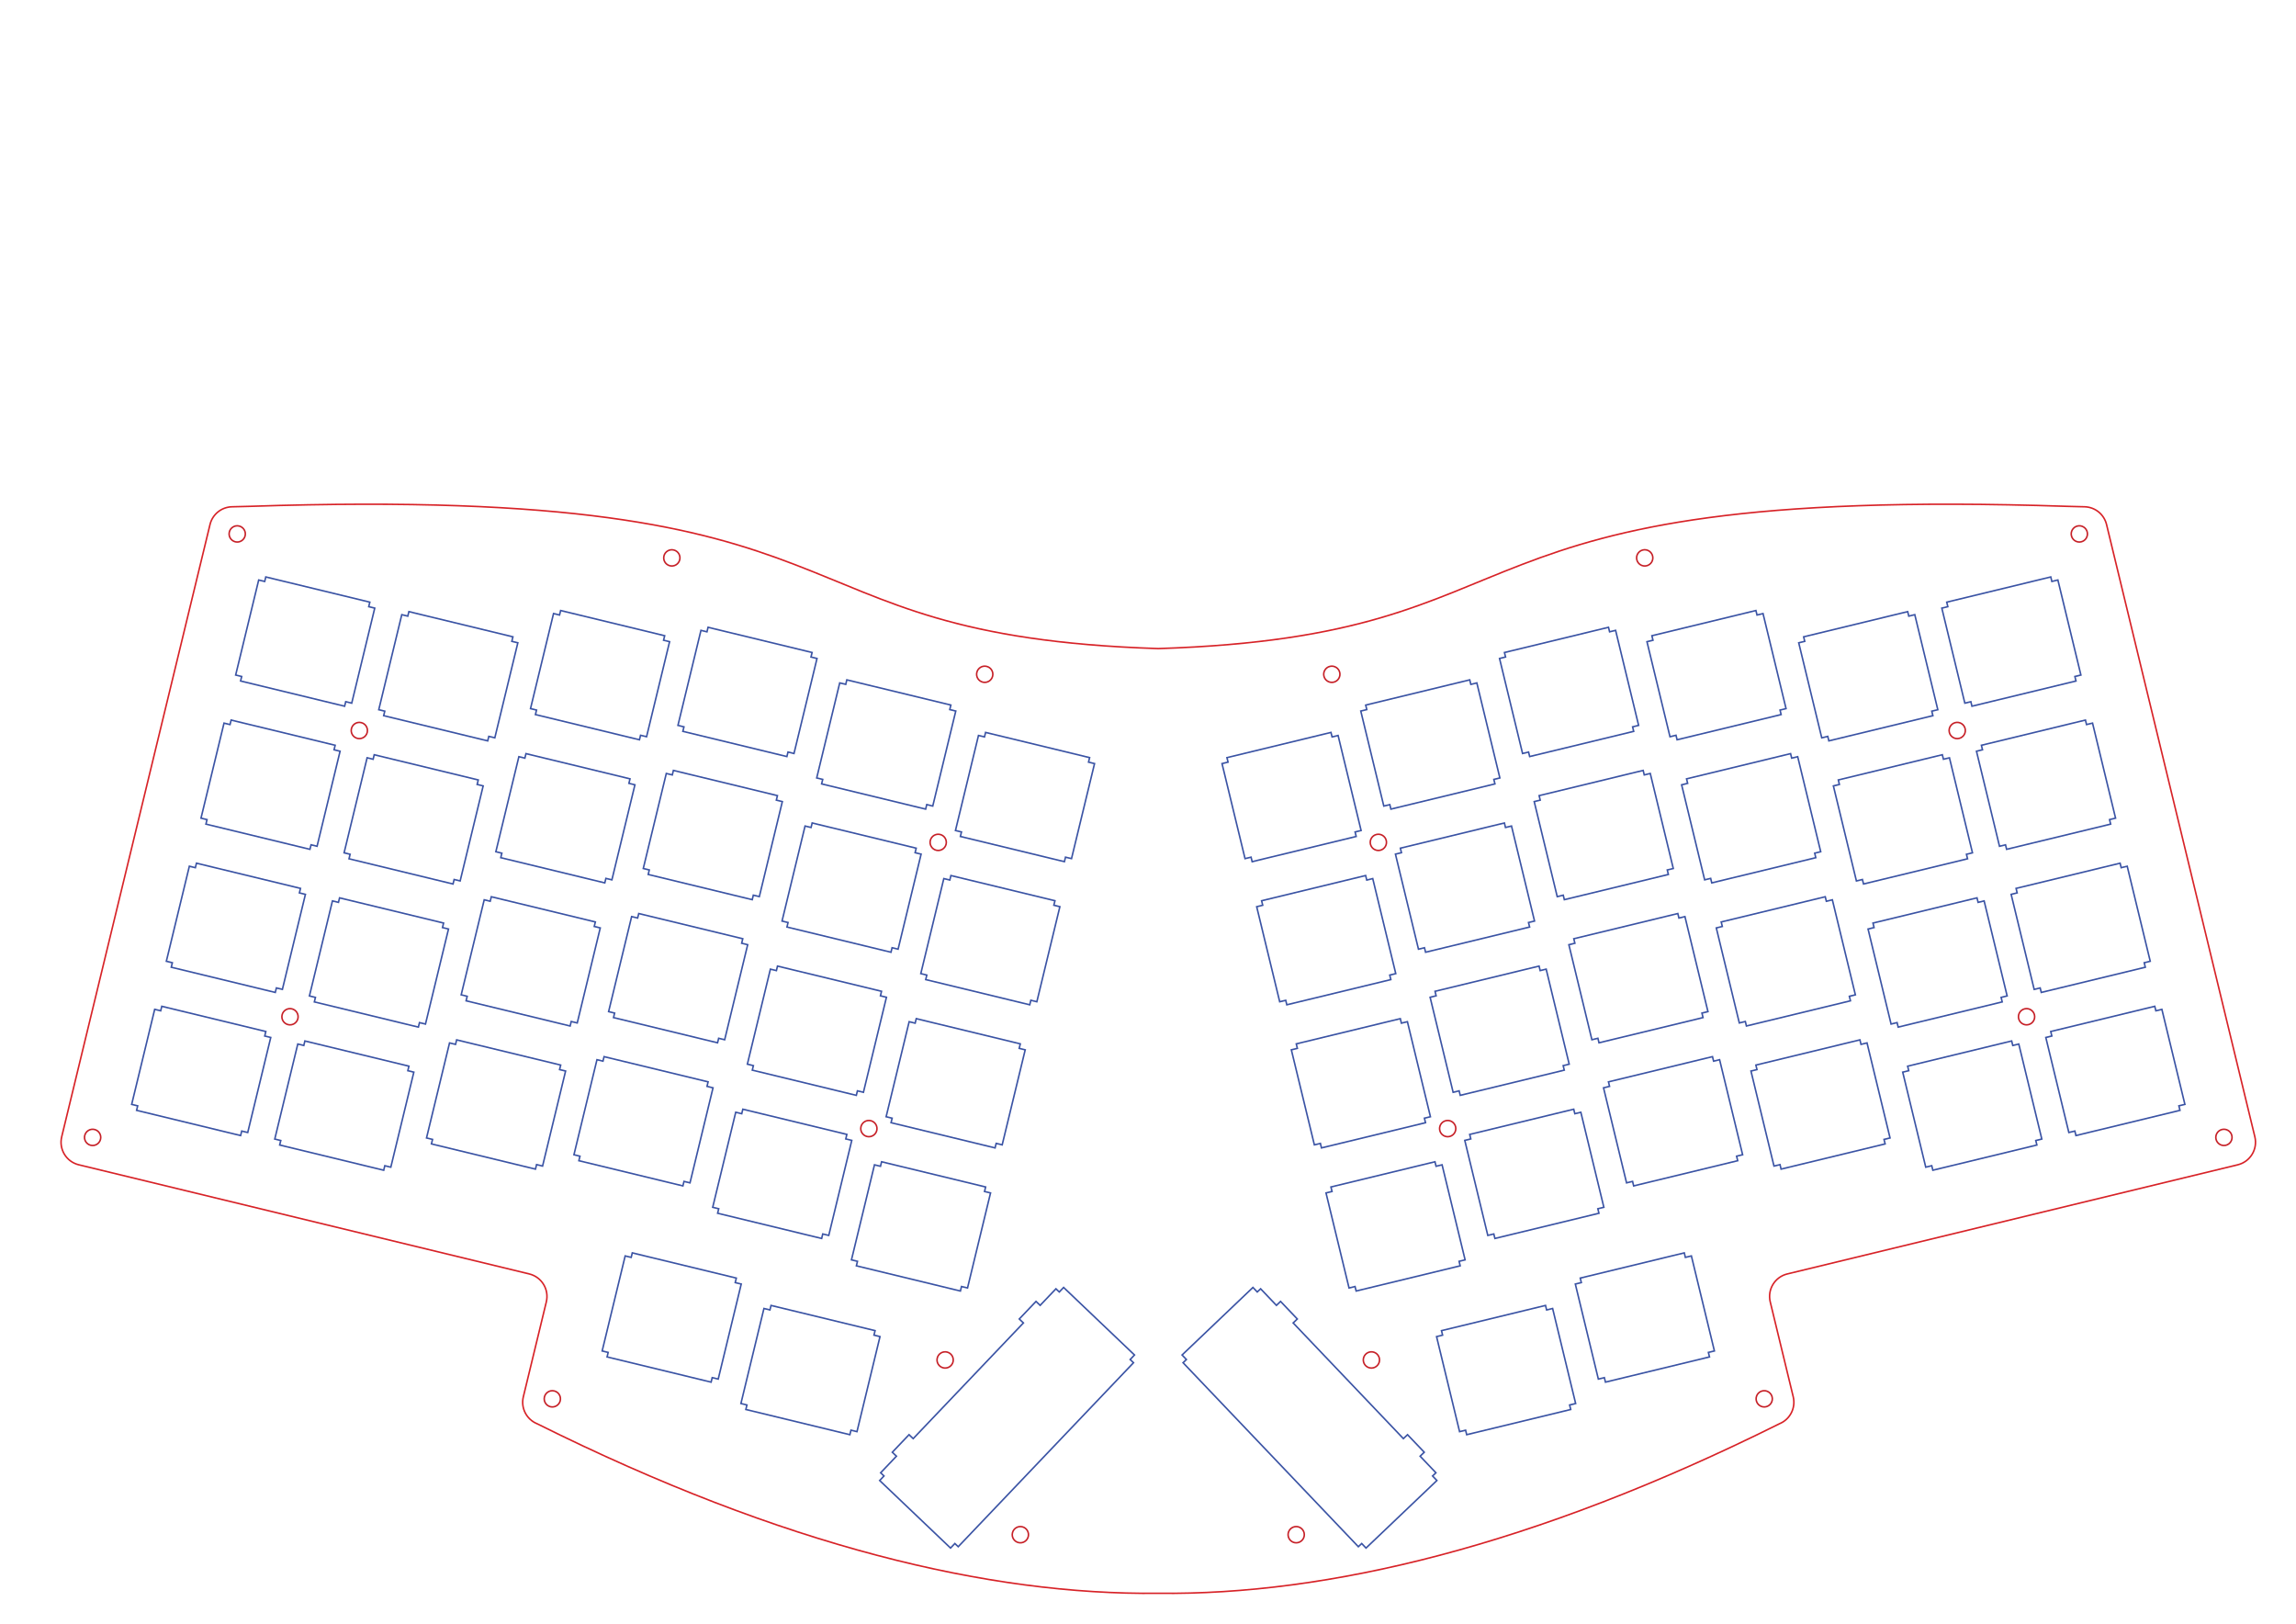 <?xml version="1.0" encoding="UTF-8" standalone="no"?>
<!-- Created with Inkscape (http://www.inkscape.org/) -->

<svg
   xmlns:dc="http://purl.org/dc/elements/1.1/"
   xmlns:cc="http://creativecommons.org/ns#"
   xmlns:rdf="http://www.w3.org/1999/02/22-rdf-syntax-ns#"
   xmlns:svg="http://www.w3.org/2000/svg"
   xmlns="http://www.w3.org/2000/svg"
   xmlns:sodipodi="http://sodipodi.sourceforge.net/DTD/sodipodi-0.dtd"
   xmlns:inkscape="http://www.inkscape.org/namespaces/inkscape"
   version="1.1"
   id="svg5207"
   xml:space="preserve"
   width="297mm"
   height="210mm"
   viewBox="0 0 1122.52 793.701"
   sodipodi:docname="atreis-switch-plate2.svg"
   inkscape:version="0.92.2 5c3e80d, 2017-08-06"><defs
     id="defs5211"><inkscape:path-effect
       effect="mirror_symmetry"
       start_point="400.86,0.288"
       end_point="400.86,379.266"
       center_point="400.86,189.777"
       id="path-effect5397"
       is_visible="true"
       mode="free"
       discard_orig_path="false"
       fuse_paths="true"
       oposite_fuse="false" /><clipPath
       clipPathUnits="userSpaceOnUse"
       id="clipPath5223"><path
         d="m 0,379.554 347.607,0 L 656.674,538.64 830.381,201.168 443.11,1.828 435.563,16.491 435.563,0 H 0 Z"
         id="path5221"
         inkscape:connector-curvature="0"
         inkscape:original-d="M 0,379.554 H 435.563 V 0 H 0 Z" /></clipPath></defs><sodipodi:namedview
     pagecolor="#ffffff"
     bordercolor="#666666"
     borderopacity="1"
     objecttolerance="10"
     gridtolerance="10"
     guidetolerance="10"
     inkscape:pageopacity="0"
     inkscape:pageshadow="2"
     inkscape:window-width="1916"
     inkscape:window-height="1041"
     id="namedview5209"
     showgrid="false"
     units="mm"
     inkscape:zoom="0.59732243"
     inkscape:cx="422.9319"
     inkscape:cy="604.94511"
     inkscape:window-x="3840"
     inkscape:window-y="18"
     inkscape:window-maximized="0"
     inkscape:current-layer="g5215"
     showguides="true"
     inkscape:lockguides="false"
     inkscape:measure-start="25.9491,439.461"
     inkscape:measure-end="585.01,634.926"><inkscape:grid
       type="xygrid"
       id="grid3998" /></sodipodi:namedview><g
     id="g5215"
     inkscape:groupmode="layer"
     inkscape:label="iris-switch-plate"
     transform="matrix(1.333,0,0,-1.333,0,793.701)"
     style="display:inline"><g
       id="g4125"
       transform="translate(23.961,-211.077)"><g
         inkscape:path-effect="#path-effect5397"
         clip-path="none"
         mask="none"
         id="g5217"><g
           transform="rotate(-13.618,1191.192,254.106)"
           clip-path="url(#clipPath5223)"
           id="g5219"><g
             transform="translate(14.338,107.504)"
             id="g5225"><path
               inkscape:original-d="m 0,0 c 0,-1.644 -1.333,-2.976 -2.976,-2.976 -1.644,0 -2.977,1.332 -2.977,2.976 0,1.644 1.333,2.976 2.977,2.976 C -1.333,2.976 0,1.644 0,0 Z"
               inkscape:connector-curvature="0"
               id="path5227"
               style="fill:none;stroke:#c62027;stroke-width:0.567;stroke-linecap:round;stroke-linejoin:round;stroke-miterlimit:4;stroke-dasharray:none;stroke-opacity:1"
               d="m 0,0 c 0,-1.644 -1.333,-2.976 -2.976,-2.976 -1.644,0 -2.977,1.332 -2.977,2.976 0,1.644 1.333,2.976 2.977,2.976 C -1.333,2.976 0,1.644 0,0 Z m 754.095,182.687 c 0.752,-1.462 2.547,-2.036 4.008,-1.284 1.462,0.752 2.037,2.547 1.285,4.008 -0.752,1.462 -2.547,2.036 -4.009,1.284 -1.461,-0.752 -2.036,-2.546 -1.284,-4.008 z" /></g><g
             transform="translate(200.776,54.024)"
             id="g5229"><path
               inkscape:original-d="m 0,0 c 0,-1.644 -1.333,-2.976 -2.976,-2.976 -1.644,0 -2.977,1.332 -2.977,2.976 0,1.644 1.333,2.976 2.977,2.976 C -1.333,2.976 0,1.644 0,0 Z"
               inkscape:connector-curvature="0"
               id="path5231"
               style="fill:none;stroke:#c62027;stroke-width:0.567;stroke-linecap:round;stroke-linejoin:round;stroke-miterlimit:4;stroke-dasharray:none;stroke-opacity:1"
               d="m 0,0 c 0,-1.644 -1.333,-2.976 -2.976,-2.976 -1.644,0 -2.977,1.332 -2.977,2.976 0,1.644 1.333,2.976 2.977,2.976 C -1.333,2.976 0,1.644 0,0 Z m 426.366,103.292 c 0.752,-1.462 2.547,-2.036 4.008,-1.284 1.462,0.752 2.037,2.547 1.285,4.008 -0.752,1.462 -2.547,2.036 -4.009,1.284 -1.461,-0.752 -2.036,-2.546 -1.284,-4.008 z" /></g><g
             transform="translate(359.588,12.191)"
             id="g5233"><path
               inkscape:original-d="m 19.750983,33.831939 c 0,-1.644 -1.333,-2.976 -2.976,-2.976 -1.644,0 -2.977,1.332 -2.977,2.976 0,1.644 1.333,2.976 2.977,2.976 1.643,0 2.976,-1.332 2.976,-2.976 z"
               inkscape:connector-curvature="0"
               id="path5235"
               style="fill:none;stroke:#c62027;stroke-width:0.567;stroke-linecap:round;stroke-linejoin:round;stroke-miterlimit:4;stroke-dasharray:none;stroke-opacity:1"
               d="m 19.751,33.832 c 0,-1.644 -1.333,-2.976 -2.976,-2.976 -1.644,0 -2.977,1.332 -2.977,2.976 0,1.644 1.333,2.976 2.977,2.976 1.643,0 2.976,-1.332 2.976,-2.976 z m 92.699,22.457 c 0.752,-1.462 2.547,-2.036 4.008,-1.284 1.462,0.752 2.037,2.547 1.285,4.008 -0.752,1.462 -2.547,2.036 -4.009,1.284 -1.461,-0.752 -2.036,-2.546 -1.284,-4.008 z" /></g><g
             transform="translate(426.317,128.108)"
             id="g5237"><path
               inkscape:original-d="m 0,0 c 0,-1.644 -1.333,-2.976 -2.976,-2.976 -1.644,0 -2.977,1.332 -2.977,2.976 0,1.644 1.333,2.976 2.977,2.976 C -1.333,2.976 0,1.644 0,0 Z"
               inkscape:connector-curvature="0"
               id="path5239"
               style="fill:none;stroke:#c62027;stroke-width:0.567;stroke-linecap:round;stroke-linejoin:round;stroke-miterlimit:4;stroke-dasharray:none;stroke-opacity:1"
               d="" /></g><g
             transform="translate(292.348,349.595)"
             id="g5245"><path
               inkscape:original-d="m 0,0 c 0,-1.644 -1.333,-2.976 -2.976,-2.976 -1.644,0 -2.977,1.332 -2.977,2.976 0,1.644 1.333,2.976 2.977,2.976 C -1.333,2.976 0,1.644 0,0 Z"
               inkscape:connector-curvature="0"
               id="path5247"
               style="fill:none;stroke:#c62027;stroke-width:0.567;stroke-linecap:round;stroke-linejoin:round;stroke-miterlimit:4;stroke-dasharray:none;stroke-opacity:1"
               d="m 0,0 c 0,-1.644 -1.333,-2.976 -2.976,-2.976 -1.644,0 -2.977,1.332 -2.977,2.976 0,1.644 1.333,2.976 2.977,2.976 C -1.333,2.976 0,1.644 0,0 Z m 118.102,28.611 c 0.752,-1.462 2.547,-2.036 4.008,-1.284 1.462,0.752 2.037,2.547 1.285,4.008 -0.752,1.462 -2.547,2.036 -4.009,1.284 -1.461,-0.752 -2.036,-2.546 -1.284,-4.008 z" /></g><g
             transform="translate(151.859,365.65)"
             id="g5249"><path
               inkscape:original-d="m 18.906655,-1.5932279 c 0,-1.644 -1.333,-2.976 -2.976,-2.976 -1.644,0 -2.977,1.332 -2.977,2.976 0,1.6439999 1.333,2.9759999 2.977,2.9759999 1.643,0 2.976,-1.332 2.976,-2.9759999 z"
               inkscape:connector-curvature="0"
               id="path5251"
               style="fill:none;stroke:#c62027;stroke-width:0.567;stroke-linecap:round;stroke-linejoin:round;stroke-miterlimit:4;stroke-dasharray:none;stroke-opacity:1"
               d="m 18.907,-1.593 c 0,-1.644 -1.333,-2.976 -2.976,-2.976 -1.644,0 -2.977,1.332 -2.977,2.976 0,1.644 1.333,2.976 2.977,2.976 1.643,0 2.976,-1.332 2.976,-2.976 z M 360.076,81.059 c 0.752,-1.462 2.547,-2.036 4.008,-1.284 1.462,0.752 2.037,2.547 1.285,4.008 -0.752,1.462 -2.547,2.036 -4.009,1.284 -1.461,-0.752 -2.036,-2.546 -1.284,-4.008 z" /></g><g
             transform="translate(13.776,335.066)"
             id="g5253"><path
               inkscape:original-d="m 0,0 c 0,-1.644 -1.333,-2.976 -2.976,-2.976 -1.644,0 -2.977,1.332 -2.977,2.976 0,1.644 1.333,2.976 2.977,2.976 C -1.333,2.976 0,1.644 0,0 Z"
               inkscape:connector-curvature="0"
               id="path5255"
               style="fill:none;stroke:#c62027;stroke-width:0.567;stroke-linecap:round;stroke-linejoin:round;stroke-miterlimit:4;stroke-dasharray:none;stroke-opacity:1"
               d="m 0,0 c 0,-1.644 -1.333,-2.976 -2.976,-2.976 -1.644,0 -2.977,1.332 -2.977,2.976 0,1.644 1.333,2.976 2.977,2.976 C -1.333,2.976 0,1.644 0,0 Z m 651.011,157.714 c 0.752,-1.462 2.547,-2.036 4.008,-1.284 1.462,0.752 2.037,2.547 1.285,4.008 -0.752,1.462 -2.547,2.036 -4.009,1.284 -1.461,-0.752 -2.036,-2.546 -1.284,-4.008 z" /></g><g
             transform="translate(74.276,275.546)"
             id="g5257"><path
               inkscape:original-d="m 0,0 c 0,-1.644 -1.333,-2.976 -2.976,-2.976 -1.644,0 -2.977,1.332 -2.977,2.976 0,1.644 1.333,2.976 2.977,2.976 C -1.333,2.976 0,1.644 0,0 Z"
               inkscape:connector-curvature="0"
               id="path5259"
               style="fill:none;stroke:#c62027;stroke-width:0.567;stroke-linecap:round;stroke-linejoin:round;stroke-miterlimit:4;stroke-dasharray:none;stroke-opacity:1"
               d="m 0,0 c 0,-1.644 -1.333,-2.976 -2.976,-2.976 -1.644,0 -2.977,1.332 -2.977,2.976 0,1.644 1.333,2.976 2.977,2.976 C -1.333,2.976 0,1.644 0,0 Z m 563.959,136.625 c 0.752,-1.462 2.547,-2.036 4.008,-1.284 1.462,0.752 2.037,2.547 1.285,4.008 -0.752,1.462 -2.547,2.036 -4.009,1.284 -1.461,-0.752 -2.036,-2.546 -1.284,-4.008 z" /></g><g
             transform="translate(74.276,167.546)"
             id="g5261"><path
               inkscape:original-d="m 0,0 c 0,-1.644 -1.333,-2.976 -2.976,-2.976 -1.644,0 -2.977,1.332 -2.977,2.976 0,1.644 1.333,2.976 2.977,2.976 C -1.333,2.976 0,1.644 0,0 Z"
               inkscape:connector-curvature="0"
               id="path5263"
               style="fill:none;stroke:#c62027;stroke-width:0.567;stroke-linecap:round;stroke-linejoin:round;stroke-miterlimit:4;stroke-dasharray:none;stroke-opacity:1"
               d="m 0,0 c 0,-1.644 -1.333,-2.976 -2.976,-2.976 -1.644,0 -2.977,1.332 -2.977,2.976 0,1.644 1.333,2.976 2.977,2.976 C -1.333,2.976 0,1.644 0,0 Z m 613.386,148.599 c 0.752,-1.462 2.547,-2.036 4.008,-1.284 1.462,0.752 2.037,2.547 1.285,4.008 -0.752,1.462 -2.547,2.036 -4.009,1.284 -1.461,-0.752 -2.036,-2.546 -1.284,-4.008 z" /></g><g
             transform="translate(290.276,177.671)"
             id="g5265"><path
               inkscape:original-d="m 0,0 c 0,-1.644 -1.333,-2.976 -2.976,-2.976 -1.644,0 -2.977,1.332 -2.977,2.976 0,1.644 1.333,2.976 2.977,2.976 C -1.333,2.976 0,1.644 0,0 Z"
               inkscape:connector-curvature="0"
               id="path5267"
               style="fill:none;stroke:#c62027;stroke-width:0.567;stroke-linecap:round;stroke-linejoin:round;stroke-miterlimit:4;stroke-dasharray:none;stroke-opacity:1"
               d="m 0,0 c 0,-1.644 -1.333,-2.976 -2.976,-2.976 -1.644,0 -2.977,1.332 -2.977,2.976 0,1.644 1.333,2.976 2.977,2.976 C -1.333,2.976 0,1.644 0,0 Z m 200.701,48.622 c 0.752,-1.462 2.547,-2.036 4.008,-1.284 1.462,0.752 2.037,2.547 1.285,4.008 -0.752,1.462 -2.547,2.036 -4.009,1.284 -1.461,-0.752 -2.036,-2.546 -1.284,-4.008 z" /></g><g
             transform="translate(290.276,285.671)"
             id="g5269"><path
               inkscape:original-d="m 0,0 c 0,-1.644 -1.333,-2.976 -2.976,-2.976 -1.644,0 -2.977,1.332 -2.977,2.976 0,1.644 1.333,2.976 2.977,2.976 C -1.333,2.976 0,1.644 0,0 Z"
               inkscape:connector-curvature="0"
               id="path5271"
               style="fill:none;stroke:#c62027;stroke-width:0.567;stroke-linecap:round;stroke-linejoin:round;stroke-miterlimit:4;stroke-dasharray:none;stroke-opacity:1"
               d="m 0,0 c 0,-1.644 -1.333,-2.976 -2.976,-2.976 -1.644,0 -2.977,1.332 -2.977,2.976 0,1.644 1.333,2.976 2.977,2.976 C -1.333,2.976 0,1.644 0,0 Z m 151.273,36.648 c 0.752,-1.462 2.547,-2.036 4.008,-1.284 1.462,0.752 2.037,2.547 1.285,4.008 -0.752,1.462 -2.547,2.036 -4.009,1.284 -1.461,-0.752 -2.036,-2.546 -1.284,-4.008 z" /></g><g
             transform="translate(337.438,101.802)"
             id="g5281"><path
               inkscape:original-d="m 0,0 c 0,-1.644 -1.333,-2.976 -2.976,-2.976 -1.644,0 -2.977,1.332 -2.977,2.976 0,1.644 1.333,2.976 2.977,2.976 C -1.333,2.976 0,1.644 0,0 Z"
               inkscape:connector-curvature="0"
               id="path5283"
               style="fill:none;stroke:#c62027;stroke-width:0.567;stroke-linecap:round;stroke-linejoin:round;stroke-miterlimit:4;stroke-dasharray:none;stroke-opacity:1"
               d="m 0,0 c 0,-1.644 -1.333,-2.976 -2.976,-2.976 -1.644,0 -2.977,1.332 -2.977,2.976 0,1.644 1.333,2.976 2.977,2.976 C -1.333,2.976 0,1.644 0,0 Z m 146.326,35.449 c 0.752,-1.462 2.547,-2.036 4.008,-1.284 1.462,0.752 2.037,2.547 1.285,4.008 -0.752,1.462 -2.547,2.036 -4.009,1.284 -1.461,-0.752 -2.036,-2.546 -1.284,-4.008 z" /></g><g
             transform="translate(267.696,106.195)"
             id="g5285"><path
               inkscape:original-d="M 0,0 V -1.701 H -2.268 V -37.559 H 0 v -1.701 h 39.26 v 1.701 h 2.268 V -1.701 H 39.26 V 0 Z"
               inkscape:connector-curvature="0"
               id="path5287"
               style="fill:none;stroke:#3a53a4;stroke-width:0.567;stroke-linecap:butt;stroke-linejoin:miter;stroke-miterlimit:4;stroke-dasharray:none;stroke-opacity:1"
               d="M 0,0 V -1.701 H -2.268 V -37.559 H 0 v -1.701 h 39.26 v 1.701 h 2.268 V -1.701 H 39.26 V 0 Z m 276.068,66.88 0.778,-1.512 2.017,1.038 16.411,-31.882 -2.017,-1.038 0.778,-1.512 -34.907,-17.968 -0.778,1.512 -2.017,-1.038 -16.411,31.882 2.017,1.038 -0.778,1.512 z" /></g><g
             transform="translate(213.696,112.944)"
             id="g5289"><path
               inkscape:original-d="M 0,0 V -1.701 H -2.268 V -37.559 H 0 v -1.701 h 39.26 v 1.701 h 2.268 V -1.701 H 39.26 V 0 Z"
               inkscape:connector-curvature="0"
               id="path5291"
               style="fill:none;stroke:#3a53a4;stroke-width:0.567;stroke-linecap:butt;stroke-linejoin:miter;stroke-miterlimit:4;stroke-dasharray:none;stroke-opacity:1"
               d="M 0,0 V -1.701 H -2.268 V -37.559 H 0 v -1.701 h 39.26 v 1.701 h 2.268 V -1.701 H 39.26 V 0 Z m 374.992,90.846 0.778,-1.512 2.017,1.038 16.411,-31.882 -2.017,-1.038 0.778,-1.512 -34.907,-17.968 -0.778,1.512 -2.017,-1.038 -16.411,31.882 2.017,1.038 -0.778,1.512 z" /></g><g
             transform="translate(24.697,160.195)"
             id="g5293"><path
               inkscape:original-d="M 0,0 V -1.701 H -2.268 V -37.559 H 0 v -1.701 h 39.26 v 1.701 h 2.268 V -1.701 H 39.26 V 0 Z"
               inkscape:connector-curvature="0"
               id="path5295"
               style="fill:none;stroke:#3a53a4;stroke-width:0.567;stroke-linecap:butt;stroke-linejoin:miter;stroke-miterlimit:4;stroke-dasharray:none;stroke-opacity:1"
               d="M 0,0 V -1.701 H -2.268 V -37.559 H 0 v -1.701 h 39.26 v 1.701 h 2.268 V -1.701 H 39.26 V 0 Z m 710.412,172.105 0.778,-1.512 2.017,1.038 16.411,-31.882 -2.017,-1.038 0.778,-1.512 -34.907,-17.968 -0.778,1.512 -2.017,-1.038 -16.411,31.882 2.017,1.038 -0.778,1.512 z" /></g><g
             transform="translate(78.697,160.195)"
             id="g5297"><path
               inkscape:original-d="M 0,0 V -1.701 H -2.268 V -37.559 H 0 v -1.701 h 39.26 v 1.701 h 2.268 V -1.701 H 39.26 V 0 Z"
               inkscape:connector-curvature="0"
               id="path5299"
               style="fill:none;stroke:#3a53a4;stroke-width:0.567;stroke-linecap:butt;stroke-linejoin:miter;stroke-miterlimit:4;stroke-dasharray:none;stroke-opacity:1"
               d="M 0,0 V -1.701 H -2.268 V -37.559 H 0 v -1.701 h 39.26 v 1.701 h 2.268 V -1.701 H 39.26 V 0 Z m 608.399,147.391 0.778,-1.512 2.017,1.038 16.411,-31.882 -2.017,-1.038 0.778,-1.512 -34.907,-17.968 -0.778,1.512 -2.017,-1.038 -16.411,31.882 2.017,1.038 -0.778,1.512 z" /></g><g
             transform="translate(294.696,166.944)"
             id="g5301"><path
               inkscape:original-d="M 0,0 V -1.701 H -2.268 V -37.559 H 0 v -1.701 h 39.26 v 1.701 h 2.268 V -1.701 H 39.26 V 0 Z"
               inkscape:connector-curvature="0"
               id="path5303"
               style="fill:none;stroke:#3a53a4;stroke-width:0.567;stroke-linecap:butt;stroke-linejoin:miter;stroke-miterlimit:4;stroke-dasharray:none;stroke-opacity:1"
               d="M 0,0 V -1.701 H -2.268 V -37.559 H 0 v -1.701 h 39.26 v 1.701 h 2.268 V -1.701 H 39.26 V 0 Z m 197.259,47.788 0.778,-1.512 2.017,1.038 16.411,-31.882 -2.017,-1.038 0.778,-1.512 -34.907,-17.968 -0.778,1.512 -2.017,-1.038 -16.411,31.882 2.017,1.038 -0.778,1.512 z" /></g><g
             transform="translate(132.696,173.694)"
             id="g5305"><path
               inkscape:original-d="M 0,0 V -1.701 H -2.268 V -37.559 H 0 v -1.701 h 39.26 v 1.701 h 2.268 V -1.701 H 39.26 V 0 Z"
               inkscape:connector-curvature="0"
               id="path5307"
               style="fill:none;stroke:#3a53a4;stroke-width:0.567;stroke-linecap:butt;stroke-linejoin:miter;stroke-miterlimit:4;stroke-dasharray:none;stroke-opacity:1"
               d="M 0,0 V -1.701 H -2.268 V -37.559 H 0 v -1.701 h 39.26 v 1.701 h 2.268 V -1.701 H 39.26 V 0 Z m 500.208,121.181 0.778,-1.512 2.017,1.038 16.411,-31.882 -2.017,-1.038 0.778,-1.512 -34.907,-17.968 -0.778,1.512 -2.017,-1.038 -16.411,31.882 2.017,1.038 -0.778,1.512 z" /></g><g
             transform="translate(240.696,173.694)"
             id="g5309"><path
               inkscape:original-d="M 0,0 V -1.701 H -2.268 V -37.559 H 0 v -1.701 h 39.26 v 1.701 h 2.268 V -1.701 H 39.26 V 0 Z"
               inkscape:connector-curvature="0"
               id="path5311"
               style="fill:none;stroke:#3a53a4;stroke-width:0.567;stroke-linecap:butt;stroke-linejoin:miter;stroke-miterlimit:4;stroke-dasharray:none;stroke-opacity:1"
               d="M 0,0 V -1.701 H -2.268 V -37.559 H 0 v -1.701 h 39.26 v 1.701 h 2.268 V -1.701 H 39.26 V 0 Z m 296.183,71.753 0.778,-1.512 2.017,1.038 16.411,-31.882 -2.017,-1.038 0.778,-1.512 -34.907,-17.968 -0.778,1.512 -2.017,-1.038 -16.411,31.882 2.017,1.038 -0.778,1.512 z" /></g><g
             transform="translate(186.696,180.443)"
             id="g5313"><path
               inkscape:original-d="M 0,0 V -1.701 H -2.268 V -37.559 H 0 v -1.701 h 39.26 v 1.701 h 2.268 V -1.701 H 39.26 V 0 Z"
               inkscape:connector-curvature="0"
               id="path5315"
               style="fill:none;stroke:#3a53a4;stroke-width:0.567;stroke-linecap:butt;stroke-linejoin:miter;stroke-miterlimit:4;stroke-dasharray:none;stroke-opacity:1"
               d="M 0,0 V -1.701 H -2.268 V -37.559 H 0 v -1.701 h 39.26 v 1.701 h 2.268 V -1.701 H 39.26 V 0 Z m 395.107,95.719 0.778,-1.512 2.017,1.038 16.411,-31.882 -2.017,-1.038 0.778,-1.512 -34.907,-17.968 -0.778,1.512 -2.017,-1.038 -16.411,31.882 2.017,1.038 -0.778,1.512 z" /></g><g
             transform="translate(24.697,214.195)"
             id="g5317"><path
               inkscape:original-d="M 0,0 V -1.701 H -2.268 V -37.559 H 0 v -1.701 h 39.26 v 1.701 h 2.268 V -1.701 H 39.26 V 0 Z"
               inkscape:connector-curvature="0"
               id="path5319"
               style="fill:none;stroke:#3a53a4;stroke-width:0.567;stroke-linecap:butt;stroke-linejoin:miter;stroke-miterlimit:4;stroke-dasharray:none;stroke-opacity:1"
               d="M 0,0 V -1.701 H -2.268 V -37.559 H 0 v -1.701 h 39.26 v 1.701 h 2.268 V -1.701 H 39.26 V 0 Z m 685.698,166.117 0.778,-1.512 2.017,1.038 16.411,-31.882 -2.017,-1.038 0.778,-1.512 -34.907,-17.968 -0.778,1.512 -2.017,-1.038 -16.411,31.882 2.017,1.038 -0.778,1.512 z" /></g><g
             transform="translate(78.697,214.195)"
             id="g5321"><path
               inkscape:original-d="M 0,0 V -1.701 H -2.268 V -37.559 H 0 v -1.701 h 39.26 v 1.701 h 2.268 V -1.701 H 39.26 V 0 Z"
               inkscape:connector-curvature="0"
               id="path5323"
               style="fill:none;stroke:#3a53a4;stroke-width:0.567;stroke-linecap:butt;stroke-linejoin:miter;stroke-miterlimit:4;stroke-dasharray:none;stroke-opacity:1"
               d="M 0,0 V -1.701 H -2.268 V -37.559 H 0 v -1.701 h 39.26 v 1.701 h 2.268 V -1.701 H 39.26 V 0 Z m 583.685,141.404 0.778,-1.512 2.017,1.038 16.411,-31.882 -2.017,-1.038 0.778,-1.512 -34.907,-17.968 -0.778,1.512 -2.017,-1.038 -16.411,31.882 2.017,1.038 -0.778,1.512 z" /></g><g
             transform="translate(294.696,220.944)"
             id="g5325"><path
               inkscape:original-d="M 0,0 V -1.701 H -2.268 V -37.559 H 0 v -1.701 h 39.26 v 1.701 h 2.268 V -1.701 H 39.26 V 0 Z"
               inkscape:connector-curvature="0"
               id="path5327"
               style="fill:none;stroke:#3a53a4;stroke-width:0.567;stroke-linecap:butt;stroke-linejoin:miter;stroke-miterlimit:4;stroke-dasharray:none;stroke-opacity:1"
               d="M 0,0 V -1.701 H -2.268 V -37.559 H 0 v -1.701 h 39.26 v 1.701 h 2.268 V -1.701 H 39.26 V 0 Z m 172.545,41.801 0.778,-1.512 2.017,1.038 16.411,-31.882 -2.017,-1.038 0.778,-1.512 -34.907,-17.968 -0.778,1.512 -2.017,-1.038 -16.411,31.882 2.017,1.038 -0.778,1.512 z" /></g><g
             transform="translate(132.696,227.694)"
             id="g5329"><path
               inkscape:original-d="M 0,0 V -1.701 H -2.268 V -37.559 H 0 v -1.701 h 39.26 v 1.701 h 2.268 V -1.701 H 39.26 V 0 Z"
               inkscape:connector-curvature="0"
               id="path5331"
               style="fill:none;stroke:#3a53a4;stroke-width:0.567;stroke-linecap:butt;stroke-linejoin:miter;stroke-miterlimit:4;stroke-dasharray:none;stroke-opacity:1"
               d="M 0,0 V -1.701 H -2.268 V -37.559 H 0 v -1.701 h 39.26 v 1.701 h 2.268 V -1.701 H 39.26 V 0 Z m 475.494,115.193 0.778,-1.512 2.017,1.038 16.411,-31.882 -2.017,-1.038 0.778,-1.512 -34.907,-17.968 -0.778,1.512 -2.017,-1.038 -16.411,31.882 2.017,1.038 -0.778,1.512 z" /></g><g
             transform="translate(240.696,227.694)"
             id="g5333"><path
               inkscape:original-d="M 0,0 V -1.701 H -2.268 V -37.559 H 0 v -1.701 h 39.26 v 1.701 h 2.268 V -1.701 H 39.26 V 0 Z"
               inkscape:connector-curvature="0"
               id="path5335"
               style="fill:none;stroke:#3a53a4;stroke-width:0.567;stroke-linecap:butt;stroke-linejoin:miter;stroke-miterlimit:4;stroke-dasharray:none;stroke-opacity:1"
               d="M 0,0 V -1.701 H -2.268 V -37.559 H 0 v -1.701 h 39.26 v 1.701 h 2.268 V -1.701 H 39.26 V 0 Z m 271.469,65.766 0.778,-1.512 2.017,1.038 16.411,-31.882 -2.017,-1.038 0.778,-1.512 -34.907,-17.968 -0.778,1.512 -2.017,-1.038 -16.411,31.882 2.017,1.038 -0.778,1.512 z" /></g><g
             transform="translate(186.696,234.443)"
             id="g5337"><path
               inkscape:original-d="M 0,0 V -1.701 H -2.268 V -37.559 H 0 v -1.701 h 39.26 v 1.701 h 2.268 V -1.701 H 39.26 V 0 Z"
               inkscape:connector-curvature="0"
               id="path5339"
               style="fill:none;stroke:#3a53a4;stroke-width:0.567;stroke-linecap:butt;stroke-linejoin:miter;stroke-miterlimit:4;stroke-dasharray:none;stroke-opacity:1"
               d="M 0,0 V -1.701 H -2.268 V -37.559 H 0 v -1.701 h 39.26 v 1.701 h 2.268 V -1.701 H 39.26 V 0 Z m 370.393,89.731 0.778,-1.512 2.017,1.038 16.411,-31.882 -2.017,-1.038 0.778,-1.512 -34.907,-17.968 -0.778,1.512 -2.017,-1.038 -16.411,31.882 2.017,1.038 -0.778,1.512 z" /></g><g
             transform="translate(24.697,268.195)"
             id="g5341"><path
               inkscape:original-d="M 0,0 V -1.701 H -2.268 V -37.559 H 0 v -1.701 h 39.26 v 1.701 h 2.268 V -1.701 H 39.26 V 0 Z"
               inkscape:connector-curvature="0"
               id="path5343"
               style="fill:none;stroke:#3a53a4;stroke-width:0.567;stroke-linecap:butt;stroke-linejoin:miter;stroke-miterlimit:4;stroke-dasharray:none;stroke-opacity:1"
               d="M 0,0 V -1.701 H -2.268 V -37.559 H 0 v -1.701 h 39.26 v 1.701 h 2.268 V -1.701 H 39.26 V 0 Z m 660.984,160.13 0.778,-1.512 2.017,1.038 16.411,-31.882 -2.017,-1.038 0.778,-1.512 -34.907,-17.968 -0.778,1.512 -2.017,-1.038 -16.411,31.882 2.017,1.038 -0.778,1.512 z" /></g><g
             transform="translate(78.697,268.195)"
             id="g5345"><path
               inkscape:original-d="M 0,0 V -1.701 H -2.268 V -37.559 H 0 v -1.701 h 39.26 v 1.701 h 2.268 V -1.701 H 39.26 V 0 Z"
               inkscape:connector-curvature="0"
               id="path5347"
               style="fill:none;stroke:#3a53a4;stroke-width:0.567;stroke-linecap:butt;stroke-linejoin:miter;stroke-miterlimit:4;stroke-dasharray:none;stroke-opacity:1"
               d="M 0,0 V -1.701 H -2.268 V -37.559 H 0 v -1.701 h 39.26 v 1.701 h 2.268 V -1.701 H 39.26 V 0 Z m 558.971,135.417 0.778,-1.512 2.017,1.038 16.411,-31.882 -2.017,-1.038 0.778,-1.512 -34.907,-17.968 -0.778,1.512 -2.017,-1.038 -16.411,31.882 2.017,1.038 -0.778,1.512 z" /></g><g
             transform="translate(294.696,274.944)"
             id="g5349"><path
               inkscape:original-d="M 0,0 V -1.701 H -2.268 V -37.559 H 0 v -1.701 h 39.26 v 1.701 h 2.268 V -1.701 H 39.26 V 0 Z"
               inkscape:connector-curvature="0"
               id="path5351"
               style="fill:none;stroke:#3a53a4;stroke-width:0.567;stroke-linecap:butt;stroke-linejoin:miter;stroke-miterlimit:4;stroke-dasharray:none;stroke-opacity:1"
               d="M 0,0 V -1.701 H -2.268 V -37.559 H 0 v -1.701 h 39.26 v 1.701 h 2.268 V -1.701 H 39.26 V 0 Z m 147.831,35.814 0.778,-1.512 2.017,1.038 L 167.037,3.457 165.021,2.419 165.799,0.907 130.892,-17.061 l -0.778,1.512 -2.017,-1.038 -16.411,31.882 2.017,1.038 -0.778,1.512 z" /></g><g
             transform="translate(132.696,281.693)"
             id="g5353"><path
               inkscape:original-d="M 0,0 V -1.701 H -2.268 V -37.559 H 0 v -1.701 h 39.26 v 1.701 h 2.268 V -1.701 H 39.26 V 0 Z"
               inkscape:connector-curvature="0"
               id="path5355"
               style="fill:none;stroke:#3a53a4;stroke-width:0.567;stroke-linecap:butt;stroke-linejoin:miter;stroke-miterlimit:4;stroke-dasharray:none;stroke-opacity:1"
               d="M 0,0 V -1.701 H -2.268 V -37.559 H 0 v -1.701 h 39.26 v 1.701 h 2.268 V -1.701 H 39.26 V 0 Z m 450.781,109.206 0.778,-1.512 2.017,1.038 16.411,-31.882 -2.017,-1.038 0.778,-1.512 -34.907,-17.968 -0.778,1.512 -2.017,-1.038 -16.411,31.882 2.017,1.038 -0.778,1.512 z" /></g><g
             transform="translate(240.696,281.693)"
             id="g5357"><path
               inkscape:original-d="M 0,0 V -1.701 H -2.268 V -37.559 H 0 v -1.701 h 39.26 v 1.701 h 2.268 V -1.701 H 39.26 V 0 Z"
               inkscape:connector-curvature="0"
               id="path5359"
               style="fill:none;stroke:#3a53a4;stroke-width:0.567;stroke-linecap:butt;stroke-linejoin:miter;stroke-miterlimit:4;stroke-dasharray:none;stroke-opacity:1"
               d="M 0,0 V -1.701 H -2.268 V -37.559 H 0 v -1.701 h 39.26 v 1.701 h 2.268 V -1.701 H 39.26 V 0 Z m 246.755,59.779 0.778,-1.512 2.017,1.038 16.411,-31.882 -2.017,-1.038 0.778,-1.512 -34.907,-17.968 -0.778,1.512 -2.017,-1.038 -16.411,31.882 2.017,1.038 -0.778,1.512 z" /></g><g
             transform="translate(186.696,288.443)"
             id="g5361"><path
               inkscape:original-d="M 0,0 V -1.701 H -2.268 V -37.559 H 0 v -1.701 h 39.26 v 1.701 h 2.268 V -1.701 H 39.26 V 0 Z"
               inkscape:connector-curvature="0"
               id="path5363"
               style="fill:none;stroke:#3a53a4;stroke-width:0.567;stroke-linecap:butt;stroke-linejoin:miter;stroke-miterlimit:4;stroke-dasharray:none;stroke-opacity:1"
               d="M 0,0 V -1.701 H -2.268 V -37.559 H 0 v -1.701 h 39.26 v 1.701 h 2.268 V -1.701 H 39.26 V 0 Z m 345.679,83.744 0.778,-1.512 2.017,1.038 16.411,-31.882 -2.017,-1.038 0.778,-1.512 -34.907,-17.968 -0.778,1.512 -2.017,-1.038 -16.411,31.882 2.017,1.038 -0.778,1.512 z" /></g><g
             transform="translate(24.697,322.195)"
             id="g5365"><path
               inkscape:original-d="M 0,0 V -1.701 H -2.268 V -37.559 H 0 v -1.701 h 39.26 v 1.701 h 2.268 V -1.701 H 39.26 V 0 Z"
               inkscape:connector-curvature="0"
               id="path5367"
               style="fill:none;stroke:#3a53a4;stroke-width:0.567;stroke-linecap:butt;stroke-linejoin:miter;stroke-miterlimit:4;stroke-dasharray:none;stroke-opacity:1"
               d="M 0,0 V -1.701 H -2.268 V -37.559 H 0 v -1.701 h 39.26 v 1.701 h 2.268 V -1.701 H 39.26 V 0 Z m 636.271,154.143 0.778,-1.512 2.017,1.038 16.411,-31.882 -2.017,-1.038 0.778,-1.512 -34.907,-17.968 -0.778,1.512 -2.017,-1.038 -16.411,31.882 2.017,1.038 -0.778,1.512 z" /></g><g
             transform="translate(78.697,322.195)"
             id="g5369"><path
               inkscape:original-d="M 0,0 V -1.701 H -2.268 V -37.559 H 0 v -1.701 h 39.26 v 1.701 h 2.268 V -1.701 H 39.26 V 0 Z"
               inkscape:connector-curvature="0"
               id="path5371"
               style="fill:none;stroke:#3a53a4;stroke-width:0.567;stroke-linecap:butt;stroke-linejoin:miter;stroke-miterlimit:4;stroke-dasharray:none;stroke-opacity:1"
               d="M 0,0 V -1.701 H -2.268 V -37.559 H 0 v -1.701 h 39.26 v 1.701 h 2.268 V -1.701 H 39.26 V 0 Z m 534.258,129.429 0.778,-1.512 2.017,1.038 16.411,-31.882 -2.017,-1.038 0.778,-1.512 -34.907,-17.968 -0.778,1.512 -2.017,-1.038 -16.411,31.882 2.017,1.038 -0.778,1.512 z" /></g><g
             transform="translate(294.696,328.944)"
             id="g5373"><path
               inkscape:original-d="M 0,0 V -1.701 H -2.268 V -37.559 H 0 v -1.701 h 39.26 v 1.701 h 2.268 V -1.701 H 39.26 V 0 Z"
               inkscape:connector-curvature="0"
               id="path5375"
               style="fill:none;stroke:#3a53a4;stroke-width:0.567;stroke-linecap:butt;stroke-linejoin:miter;stroke-miterlimit:4;stroke-dasharray:none;stroke-opacity:1"
               d="M 0,0 V -1.701 H -2.268 V -37.559 H 0 v -1.701 h 39.26 v 1.701 h 2.268 V -1.701 H 39.26 V 0 Z m 123.118,29.827 0.778,-1.512 2.017,1.038 16.411,-31.882 -2.017,-1.038 0.778,-1.512 -34.907,-17.968 -0.778,1.512 -2.017,-1.038 -16.411,31.882 2.017,1.038 -0.778,1.512 z" /></g><g
             transform="translate(132.696,335.693)"
             id="g5377"><path
               inkscape:original-d="M 0,0 V -1.701 H -2.268 V -37.559 H 0 v -1.701 h 39.26 v 1.701 h 2.268 V -1.701 H 39.26 V 0 Z"
               inkscape:connector-curvature="0"
               id="path5379"
               style="fill:none;stroke:#3a53a4;stroke-width:0.567;stroke-linecap:butt;stroke-linejoin:miter;stroke-miterlimit:4;stroke-dasharray:none;stroke-opacity:1"
               d="M 0,0 V -1.701 H -2.268 V -37.559 H 0 v -1.701 h 39.26 v 1.701 h 2.268 V -1.701 H 39.26 V 0 Z m 426.067,103.219 0.778,-1.512 2.017,1.038 16.411,-31.882 -2.017,-1.038 0.778,-1.512 -34.907,-17.968 -0.778,1.512 -2.017,-1.038 -16.411,31.882 2.017,1.038 -0.778,1.512 z" /></g><g
             transform="translate(240.696,335.693)"
             id="g5381"><path
               inkscape:original-d="M 0,0 V -1.701 H -2.268 V -37.559 H 0 v -1.701 h 39.26 v 1.701 h 2.268 V -1.701 H 39.26 V 0 Z"
               inkscape:connector-curvature="0"
               id="path5383"
               style="fill:none;stroke:#3a53a4;stroke-width:0.567;stroke-linecap:butt;stroke-linejoin:miter;stroke-miterlimit:4;stroke-dasharray:none;stroke-opacity:1"
               d="M 0,0 V -1.701 H -2.268 V -37.559 H 0 v -1.701 h 39.26 v 1.701 h 2.268 V -1.701 H 39.26 V 0 Z m 222.042,53.792 0.778,-1.512 2.017,1.038 16.411,-31.882 -2.017,-1.038 0.778,-1.512 -34.907,-17.968 -0.778,1.512 -2.017,-1.038 -16.411,31.882 2.017,1.038 -0.778,1.512 z" /></g><g
             transform="translate(186.696,342.443)"
             id="g5385"><path
               inkscape:original-d="M 0,0 V -1.701 H -2.268 V -37.559 H 0 v -1.701 h 39.26 v 1.701 h 2.268 V -1.701 H 39.26 V 0 Z"
               inkscape:connector-curvature="0"
               id="path5387"
               style="fill:none;stroke:#3a53a4;stroke-width:0.567;stroke-linecap:butt;stroke-linejoin:miter;stroke-miterlimit:4;stroke-dasharray:none;stroke-opacity:1"
               d="M 0,0 V -1.701 H -2.268 V -37.559 H 0 v -1.701 h 39.26 v 1.701 h 2.268 V -1.701 H 39.26 V 0 Z m 320.966,77.757 0.778,-1.512 2.017,1.038 16.411,-31.882 -2.017,-1.038 0.778,-1.512 -34.907,-17.968 -0.778,1.512 -2.017,-1.038 -16.411,31.882 2.017,1.038 -0.778,1.512 z" /></g><g
             transform="translate(401.847,117.082)"
             id="g5389"><path
               inkscape:original-d="m 0,0 -1.472,0.85 1.15,1.992 -31.091,17.95 -1.15,-1.992 -1.472,0.85 -4.2,-7.275 -1.818,1.05 -4.45,-7.707 1.818,-1.05 -29.3,-50.749 -1.818,1.05 -4.45,-7.708 1.818,-1.05 -4.2,-7.275 1.472,-0.85 -1.15,-1.991 31.091,-17.95 1.15,1.991 1.472,-0.85 z"
               inkscape:connector-curvature="0"
               id="path5391"
               style="fill:none;stroke:#3a53a4;stroke-width:0.567;stroke-linecap:butt;stroke-linejoin:miter;stroke-miterlimit:4;stroke-dasharray:none;stroke-opacity:1"
               d="m 0,0 -1.472,0.85 1.15,1.992 -31.091,17.95 -1.15,-1.992 -1.472,0.85 -4.2,-7.275 -1.818,1.05 -4.45,-7.707 1.818,-1.05 -29.3,-50.749 -1.818,1.05 -4.45,-7.708 1.818,-1.05 -4.2,-7.275 1.472,-0.85 -1.15,-1.991 31.091,-17.95 1.15,1.991 1.472,-0.85 z m 17.658,4.278 0.92,1.429 -1.934,1.245 19.429,30.189 1.934,-1.245 0.92,1.429 7.064,-4.546 1.136,1.766 7.484,-4.816 -1.136,-1.766 49.277,-31.713 1.136,1.766 7.484,-4.817 -1.136,-1.766 7.064,-4.546 -0.92,-1.429 1.934,-1.244 -19.429,-30.189 -1.934,1.244 -0.92,-1.429 z" /></g><g
             transform="translate(357.403,0.288)"
             id="g5393"><path
               sodipodi:nodetypes="csssssscccc"
               inkscape:original-d="m -162.888,43.543 c -4.156,0.631 -7.227,4.204 -7.227,8.407 v 35.804 c 0,4.694 -3.805,8.5 -8.5,8.5 h -169.996 c -4.696,0 -8.504,3.807 -8.504,8.504 V 335.78 c 0,3.845 2.581,7.212 6.294,8.212 l 6.294,1.694 c 277.414724,77.05771 162.00303,-36.51909 457.79081,62.21196 C 294.7751,453.71308 361.40811,-76.091082 -162.888,43.543 Z"
               inkscape:connector-curvature="0"
               id="path5395"
               style="fill:none;stroke:#d72227;stroke-width:0.567;stroke-linecap:round;stroke-linejoin:round;stroke-miterlimit:4;stroke-dasharray:none;stroke-opacity:1"
               d="m -162.888,43.543 c -4.156,0.631 -7.227,4.204 -7.227,8.407 v 35.804 c 0,4.694 -3.805,8.5 -8.5,8.5 h -169.996 c -4.696,0 -8.504,3.807 -8.504,8.504 V 335.78 c 0,3.845 2.581,7.212 6.294,8.212 l 6.294,1.694 c 228.956,63.597 190.337,-2.657 336.142,27.76 C 135.174,413.131 70.515,454.365 303.192,502.603 l 6.371,1.374 c 3.759,0.81 7.595,-1.002 9.354,-4.421 L 424.647,294.148 c 2.15,-4.176 0.506,-9.304 -3.669,-11.453 L 269.83,204.894 c -4.174,-2.149 -5.816,-7.274 -3.667,-11.448 l 16.386,-31.834 c 1.924,-3.737 0.828,-8.319 -2.578,-10.782 C 202.685,85.772 133.451,50.636 73.181,36.755 13.241,21.514 -64.397,21.069 -162.888,43.543 Z" /></g></g></g></g></g></svg>